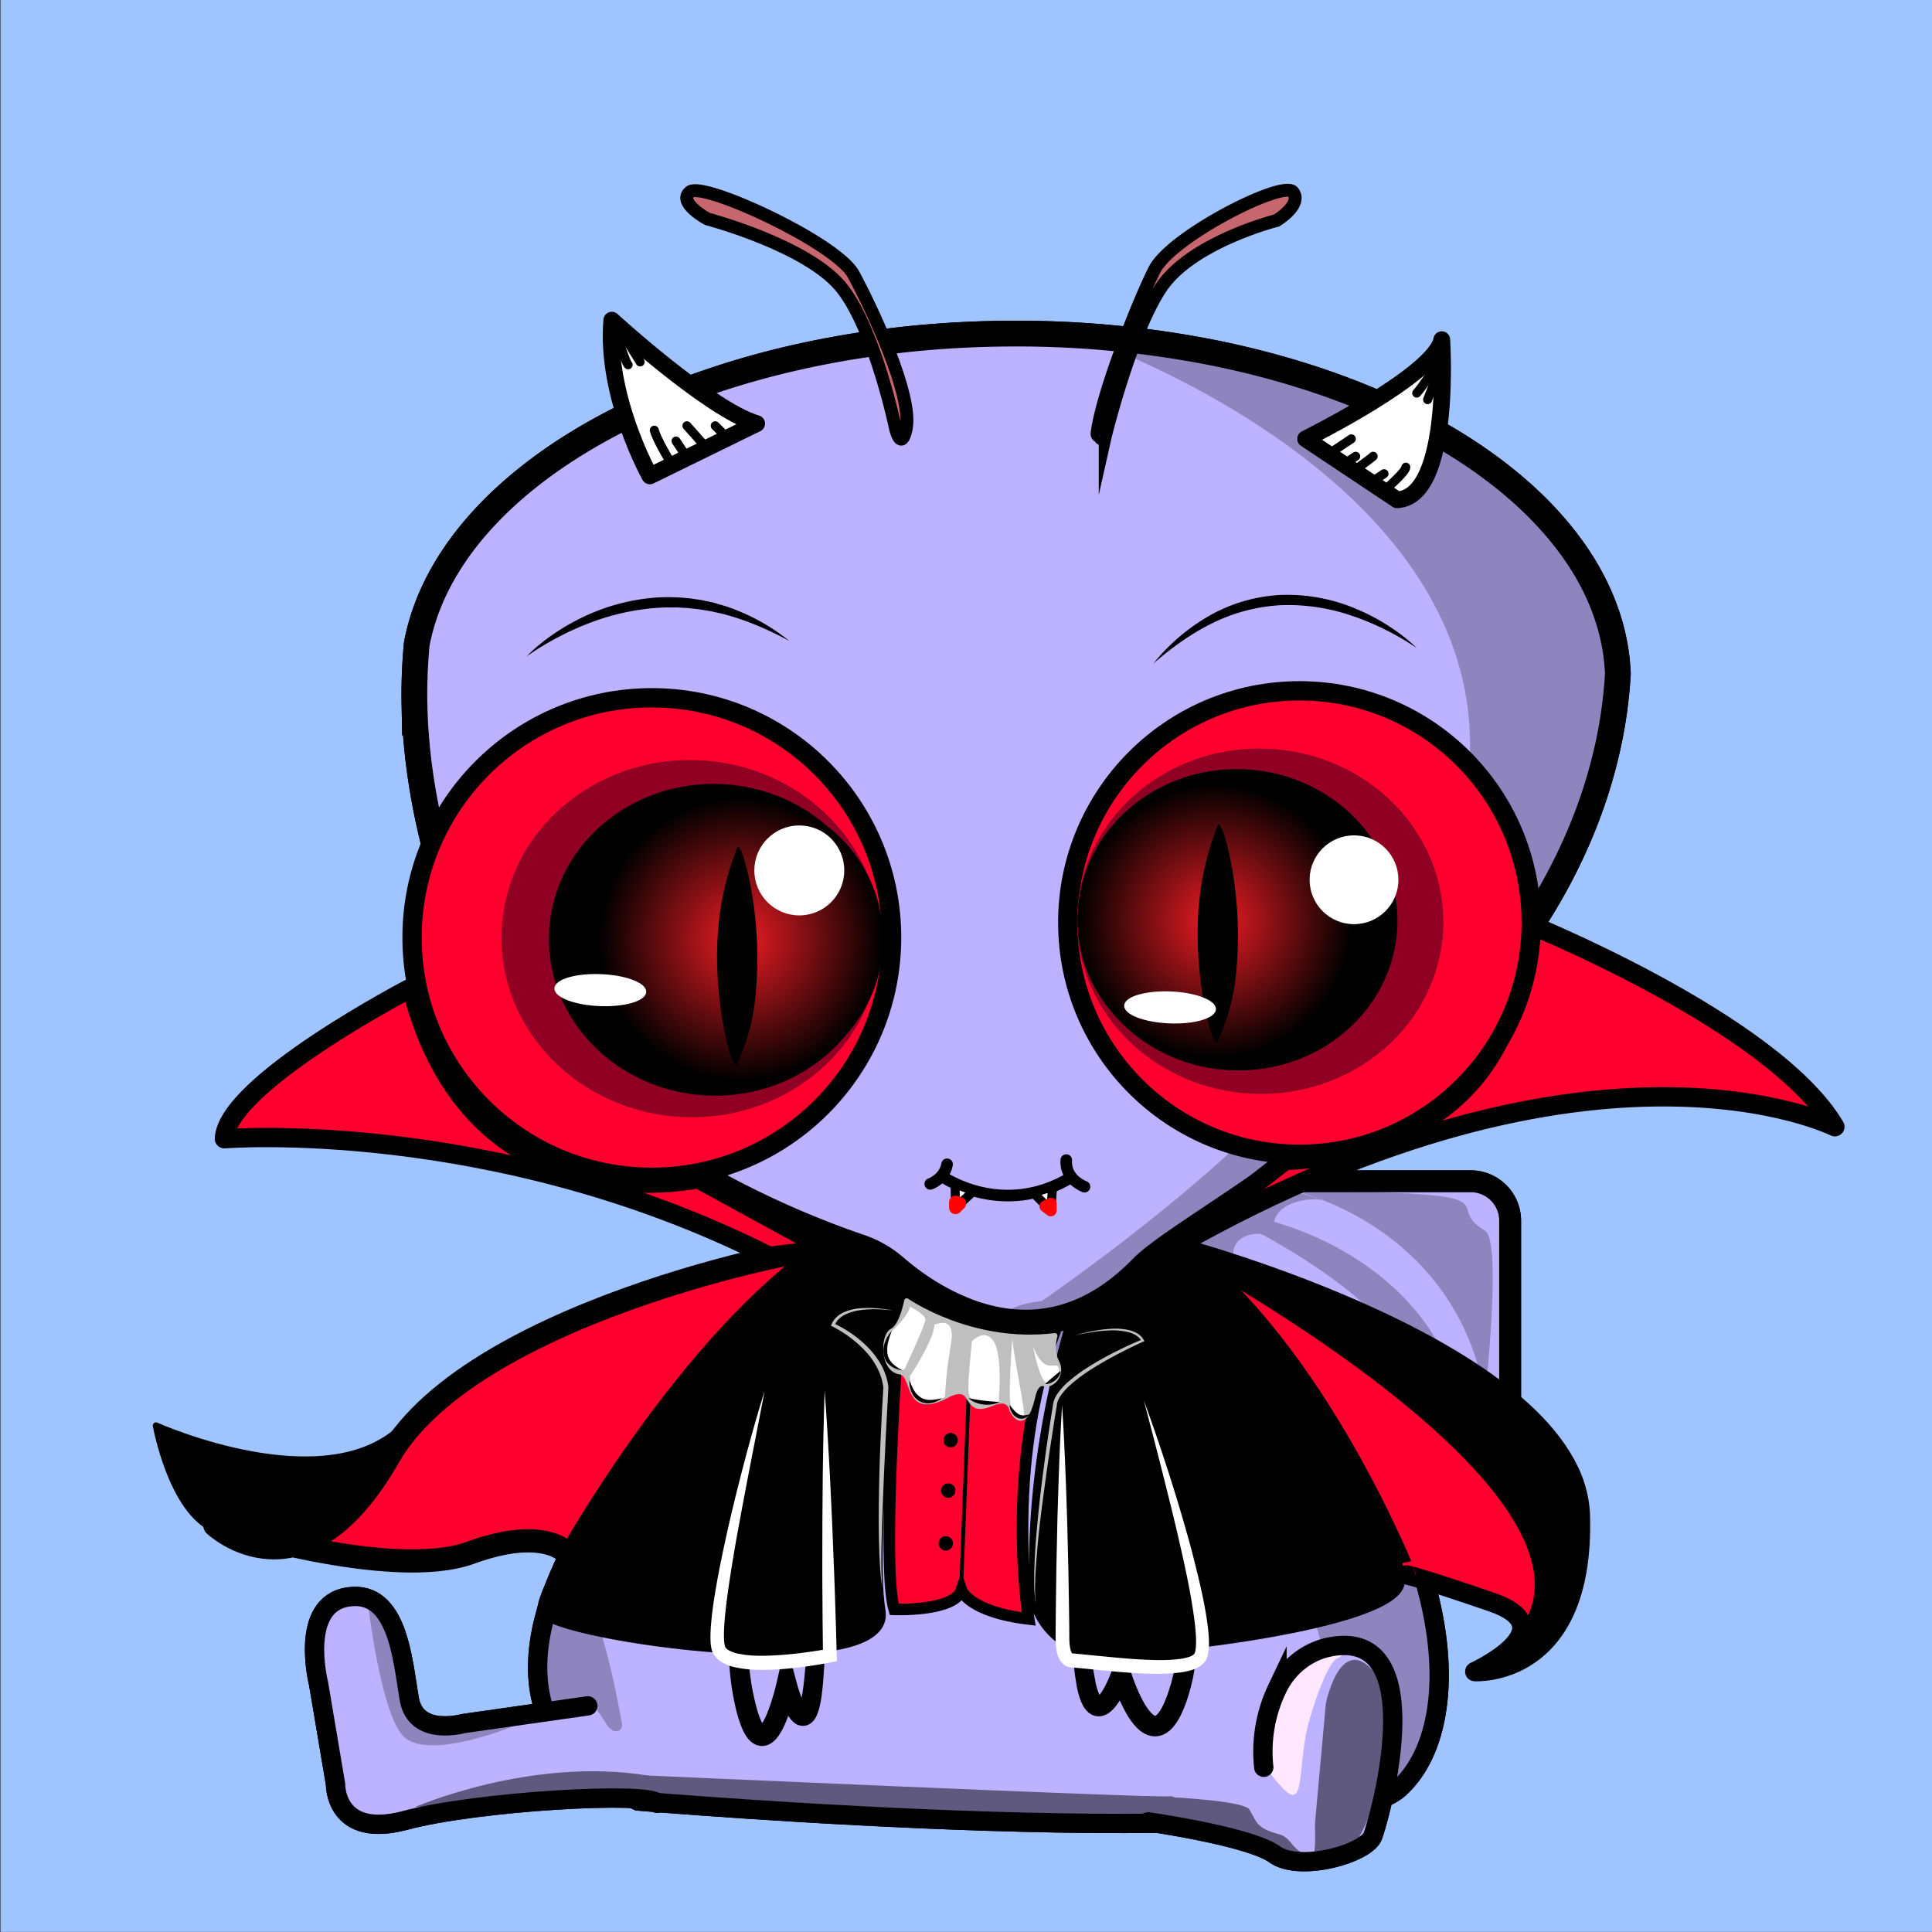 <svg xmlns="http://www.w3.org/2000/svg" xmlns:xlink="http://www.w3.org/1999/xlink" viewBox="0 0 1500 1500"><rect x="0" y="0" width="1500" height="1500" fill="#333333" stroke="none"/><defs><style>.cls-1{fill:#a0c4ff;}.cls-2{fill:#bdb2ff;}.cls-3{fill:#8e85bf;}.cls-17,.cls-28,.cls-29,.cls-30,.cls-4,.cls-6,.cls-7,.cls-9{fill:none;}.cls-10,.cls-11,.cls-12,.cls-13,.cls-14,.cls-15,.cls-16,.cls-17,.cls-21,.cls-26,.cls-27,.cls-28,.cls-29,.cls-30,.cls-31,.cls-32,.cls-33,.cls-4,.cls-6,.cls-7,.cls-9{stroke:#000;}.cls-10,.cls-12,.cls-15,.cls-16,.cls-17,.cls-21,.cls-22,.cls-25,.cls-26,.cls-29,.cls-30,.cls-31,.cls-4,.cls-6,.cls-7,.cls-8,.cls-9{stroke-miterlimit:10;}.cls-4{stroke-width:17px;}.cls-5{fill:#5f5980;}.cls-12,.cls-13,.cls-21,.cls-6,.cls-7{stroke-width:15px;}.cls-10,.cls-11,.cls-12,.cls-13,.cls-14,.cls-15,.cls-16,.cls-27,.cls-28,.cls-30,.cls-31,.cls-33,.cls-34,.cls-35,.cls-7,.cls-8{stroke-linecap:round;}.cls-8{fill:#ffe7ff;stroke:#ffe7ff;}.cls-9{stroke-width:20px;}.cls-10,.cls-12,.cls-13,.cls-16,.cls-21{fill:#ff002e;}.cls-10{stroke-width:18px;}.cls-11,.cls-13,.cls-14,.cls-19,.cls-27,.cls-28,.cls-32,.cls-33,.cls-34,.cls-35{stroke-linejoin:round;}.cls-11{stroke-width:5px;}.cls-14,.cls-16,.cls-29,.cls-30,.cls-31,.cls-35{stroke-width:9px;}.cls-15,.cls-28,.cls-32,.cls-33{stroke-width:7px;}.cls-17{stroke-width:3px;}.cls-18,.cls-19{fill:#bfbfbf;}.cls-19{stroke:#bfbfbf;stroke-width:4px;}.cls-20,.cls-25,.cls-27,.cls-31,.cls-32,.cls-33{fill:#fff;}.cls-22{fill:#8f0023;stroke:#8f0023;}.cls-23{fill:url(#radial-gradient);}.cls-24{fill:url(#radial-gradient-2);}.cls-25{stroke:#fff;}.cls-26{fill:#c7666e;}.cls-26,.cls-34{stroke-width:10px;}.cls-27{stroke-width:13px;}.cls-34,.cls-35{fill:#ff0303;stroke:#ff0303;}</style><radialGradient id="radial-gradient" cx="575.29" cy="729.15" r="110.29" gradientUnits="userSpaceOnUse"><stop offset="0" stop-color="#ed1c24"/><stop offset="1"/></radialGradient><radialGradient id="radial-gradient-2" cx="943.27" cy="715.01" r="106.59" xlink:href="#radial-gradient"/></defs><g id="Layer_6" data-name="Layer 6"><rect class="cls-1" x="0.41" y="-0.09" width="1500" height="1500"/><path class="cls-2" d="M880.1,904.65H1070a89.66,89.66,0,0,1,89.66,89.66v244.27a0,0,0,0,1,0,0H948.82a99.36,99.36,0,0,1-99.36-99.36V935.29A30.64,30.64,0,0,1,880.1,904.65Z" transform="translate(2076.18 67.06) rotate(90)"/><path class="cls-3" d="M925.9,975.61a138.14,138.14,0,0,1,19.47,2.21c6.44,1.13,12.82,2.6,19.14,4.32a235.51,235.51,0,0,1,37,13.62,215.56,215.56,0,0,1,34.48,20.13,184.5,184.5,0,0,1,30.25,27,155.83,155.83,0,0,1,23.23,33.87,146.66,146.66,0,0,1,7.89,19.07,137.1,137.1,0,0,1,4.94,20c.27,1.69.55,3.37.78,5.06l.53,5.07c.2,1.69.28,3.39.38,5.08s.22,3.37.2,5.07a145.79,145.79,0,0,1-1.08,20.08,143.47,143.47,0,0,1-3.94,19.45,127.74,127.74,0,0,1-6.56,18.5c-.12-3.29,0-6.5-.1-9.72s-.08-6.41-.26-9.58l-.21-4.74-.34-4.72-.17-2.34-.23-2.33-.47-4.64c-.45-3.08-.72-6.14-1.31-9.17-.29-1.51-.46-3-.76-4.53l-.91-4.48a168.4,168.4,0,0,0-11.1-34.07,176.82,176.82,0,0,0-8.15-15.71,182.77,182.77,0,0,0-21-28.52c-15.85-17.78-35-33-55.64-46.65-10.31-6.86-21.06-13.25-32.09-19.42S937.58,981.4,925.9,975.61Z"/><path class="cls-3" d="M947,941.11a144,144,0,0,1,19.43,2.24c6.43,1.13,12.8,2.59,19.12,4.28a249.27,249.27,0,0,1,37,13.27,236.24,236.24,0,0,1,34.72,19.31,206.67,206.67,0,0,1,31.07,25.56,184.4,184.4,0,0,1,13.5,15.21c2.12,2.65,4.12,5.41,6.1,8.18s3.84,5.63,5.58,8.57c.91,1.44,1.76,2.92,2.59,4.41s1.69,3,2.45,4.5,1.57,3,2.32,4.56l2.13,4.66a151.75,151.75,0,0,1,6.92,19.21c.46,1.63.87,3.28,1.28,4.93s.77,3.3,1.1,5,.71,3.3,1,5,.51,3.34.75,5a142.12,142.12,0,0,1,1.2,20c0,1.67-.09,3.33-.17,5s-.11,3.31-.3,5c-.36,3.3-.61,6.57-1.21,9.82a122.49,122.49,0,0,1-4.5,19.1c-1.47-13-3.11-25.51-6-37.57l-1.09-4.51c-.39-1.49-.83-3-1.24-4.44l-.62-2.21-.68-2.2c-.46-1.45-.88-2.91-1.38-4.35-2-5.77-4.17-11.38-6.6-16.87-9.81-21.92-23.92-41.27-40.81-58.32s-36.5-31.81-57.36-45.23C1002.82,971.42,992,965.1,981,959S958.63,947,947,941.11Z"/><path class="cls-3" d="M1005.44,924.82S1130,951.65,1153,1083.89c0,0,13.37-120.66,0-128.4C1116.6,934.4,1188,925.78,1005.44,924.82Z"/><path class="cls-3" d="M958.49,979.44c-5.75-19.16,15.33-23,21.08-21.08s9.58-9.58,9.58-9.58,1.32-12.11,20.12-16.29c17.25-3.84,24.92,1.91,24.92,1.91s-57.87-23.95-74.75-3.83a109.21,109.21,0,0,1-38,28.72L947,988.8Z"/><path class="cls-4" d="M881,905.26h189.89a89.66,89.66,0,0,1,89.66,89.66v244.27a0,0,0,0,1,0,0H949.76a99.36,99.36,0,0,1-99.36-99.36V935.89A30.64,30.64,0,0,1,881,905.26Z" transform="translate(2077.72 66.73) rotate(90)"/><path class="cls-2" d="M596.26,1012s-324.88,288.26-102.17,385.39c0,0,530.84,45.21,591.12-10.05s41.87-232.76-144-403.57S596.26,1012,596.26,1012Z"/><path class="cls-3" d="M423.78,1249.67s23-24.91,36.41,1.92c9.92,19.83,18.79,64.81,22.74,86.91a4.82,4.82,0,0,1-7.62,4.73c-11.21-8.35-30.26-20.06-47.7-18.81C400.78,1326.33,423.78,1249.67,423.78,1249.67Z"/><path class="cls-5" d="M492.77,1378.08s400.38,17.85,414.84,16.59-5.72,23.62-31.08,21.72-377.28-16.9-382.44-19S492.77,1378.08,492.77,1378.08Z"/><path class="cls-3" d="M837.75,979.44s184,145.66,207,398.64c0,0,54.39,43.11,71.27-55.1,0,0,26.58-166.32-194.83-358.42h0Z"/><path class="cls-3" d="M647.05,976.57s34.5,1.91,47.91,32.58,122.66,59.41,174.41,30.66,72.83-13.41,72.83-13.41l-47.92-49.83L647.05,961.76Z"/><path class="cls-6" d="M597.62,1012.93s-324.89,288.26-102.17,385.38c0,0,530.83,45.21,591.12-10s41.86-232.76-144-403.57S597.62,1012.93,597.62,1012.93Z"/><path class="cls-2" d="M510.91,1399.19c-5.07-9.38-140.18-1.66-195.43,13.18s-54.41-28-54.41-28l-13.2-78.2s-15.6-61.61,23.19-67.23,42.13,50.14,47.29,79.46,42,18.87,42,18.87l99.88-14.76"/><path class="cls-5" d="M322.2,1403s89.86-39.32,181-24.45l4.18,18.75Z"/><path class="cls-3" d="M299.2,1259.25s-11.49-38.33-13.41-13.41c0,0,9.58,82.41,26.83,101.57,19.53,21.7,92-9.58,92-9.58s-74.74,5.75-80.49-3.83S299.2,1259.25,299.2,1259.25Z"/><path class="cls-7" d="M456.36,1324.42l-96.62,13.75s-36.79,10.43-41.95-18.88-8.51-85.07-47.3-79.45-23.18,67.22-23.18,67.22l13.2,78.2s-.83,42.84,54.41,28,190.36-22.55,195.43-13.18"/><path class="cls-2" d="M885.88,1412s84.52,14.09,104.24,28.17,78.89,0,76.08-14.08S1122.55,1234.49,1007,1288c0,0-31,33.81-25.36,84.52"/><path class="cls-8" d="M978.61,1367.54s14.22-76,27.71-75.87c7.26.09,45.12-10.38,31.7-4.63-8.17,3.51-20.86,41.94-24,56.54-4.53,21.4-3.77,45.12-8.62,48.87S990.11,1380,978.61,1367.54Z"/><path class="cls-5" d="M1017.9,1441.32c4.61,1.16,2.69-22,3.12-26.68l8.38-92.14s13-64.41,44.08-15.33c1.37,2.17.36-6.35.88-3.82,3,14.64,11.05,68.9-20,124.56,0,0-12.63,31.45-107.89-2.48,0,0-51.18-3.27-51.18-18.6,0-5.44,13.42-11.5,13.42-11.5s57.2,2.71,61.32,9.58c5.75,9.58,5.13,14.46,23,19.16C1003.36,1426.81,1002.57,1437.49,1017.9,1441.32Z"/><path class="cls-7" d="M891.41,1414.49s78.54,11.14,98.26,25.22,70.87-.69,76.07-14.08c5.82-15,46.31-161.28-32.29-147.14-18.52,3.32-34,15.91-42,32.94a112.88,112.88,0,0,0-10.27,60.66"/><path class="cls-2" d="M1255.43,523.76a356.18,356.18,0,0,1-7.63,55.73c-34.71,158.68-164.09,266.23-259.58,333.37-38.32,26.91-71.2,47.36-90.3,62a113.63,113.63,0,0,0-12.11,10.36c-47.68,49-96.67,48-134.57,33.93a183.2,183.2,0,0,1-40.82-21.92c-6.46-4.57-11.92-9-16.26-12.71a81.67,81.67,0,0,0-27.3-15.64c-58.27-19.69-258.17-98.1-315.73-263.6-21.05-60.55-29-113.24-30-157.08a413.64,413.64,0,0,1,1.75-47.53c8.14-43.31,34-83.6,73.22-118.28,83.51-73.87,227.77-122.67,391.72-122.67a784.33,784.33,0,0,1,149.67,14.14C1119.07,309.26,1250.7,407.43,1255.43,523.76Z"/><path class="cls-3" d="M838.53,261.26S1539.19,496.48,809,1010.11c0,0-42.06,4.17-20.07,17.42s100-45.31,100-45.31,224.42-156.77,228.46-176.56S1339.87,611.47,1215.3,416C1215.3,416,1061.63,257.94,838.53,261.26Z"/><path class="cls-2" d="M637.08,1089.18s0,184-6.56,226.14-19.66-7.66-19.66-7.66S592.29,1392,577,1315.32s19.67-226.14,19.67-226.14-10.12-16.21-22.75,12.54"/><path d="M637.08,1089.18c.77,11.42,1.35,22.84,1.84,34.27s.89,22.85,1.25,34.28q1.08,34.29,1.11,68.62c0,22.9-.25,45.76-1.46,68.82-.42,5.8-.71,11.54-1.46,17.52-.18,1.48-.3,3-.52,4.45s-.47,3-.77,4.54-.63,3.07-1.06,4.69a36.05,36.05,0,0,1-1.72,5.1,21.77,21.77,0,0,1-1.59,3,13,13,0,0,1-3.65,3.77,10.51,10.51,0,0,1-3.86,1.56,9.69,9.69,0,0,1-2.33.13,10.36,10.36,0,0,1-1.12-.12c-.34-.06-.68-.14-1-.23A11.08,11.08,0,0,1,619,1339a14.59,14.59,0,0,1-1.36-.76c-.36-.24-.73-.51-1.06-.76s-.59-.5-.86-.75a18.49,18.49,0,0,1-2.36-2.69,28.69,28.69,0,0,1-1.6-2.42,49.23,49.23,0,0,1-2.35-4.52c-1.36-2.94-2.45-5.8-3.45-8.67-.51-1.43-1-2.86-1.43-4.3s-.87-2.82-1.3-4.41l15.38-.31c-.78,3.43-1.59,6.59-2.49,9.86s-1.89,6.47-3,9.71-2.3,6.47-3.76,9.75c-.73,1.64-1.52,3.28-2.45,5a36.6,36.6,0,0,1-3.36,5.15c-.33.44-.76.9-1.14,1.35s-.85.91-1.37,1.37a16.48,16.48,0,0,1-3.94,2.71,12.64,12.64,0,0,1-6.4,1.22,12.11,12.11,0,0,1-3.36-.74c-.48-.19-1-.4-1.42-.63a12.47,12.47,0,0,1-1.21-.72,14.47,14.47,0,0,1-2-1.53c-.56-.52-1-1-1.5-1.54s-.8-1-1.17-1.48l-1-1.44a42.29,42.29,0,0,1-2.8-5.39,85.26,85.26,0,0,1-3.51-10.16c-1-3.32-1.75-6.62-2.44-9.91-.37-1.64-.67-3.28-1-4.92l-.84-5-.42-2.52c-.13-.83-.22-1.67-.32-2.5l-.62-5c-.34-3.34-.61-6.67-.86-10s-.37-6.65-.41-10c-.34-13.26.1-26.43,1-39.52a705.93,705.93,0,0,1,10.33-77.64l1.82-9.6,1.94-9.56c1.33-6.38,2.69-12.74,4.18-19.07,3-12.67,6-25.29,9.6-37.82l.24,1.46a8.84,8.84,0,0,0-1-1.37,10.28,10.28,0,0,0-1.24-1.23,6.62,6.62,0,0,0-2.95-1.44c-2.13-.4-4.51.72-6.49,2.38a30.25,30.25,0,0,0-5.25,6.08,82.27,82.27,0,0,0-4.2,7.1,66.62,66.62,0,0,1,3.27-7.65,31.87,31.87,0,0,1,4.74-7,14.42,14.42,0,0,1,3.54-2.79,8.93,8.93,0,0,1,4.72-1.06,9.7,9.7,0,0,1,4.63,1.64,12.79,12.79,0,0,1,1.86,1.49,12.3,12.3,0,0,1,1.62,1.84l.4.56-.15.91c-4.41,25.47-8.08,51.11-11.22,76.71-1.52,12.81-2.94,25.62-4,38.44s-2,25.63-2.46,38.42-.54,25.55.07,38.18c.12,3.17.43,6.3.63,9.44s.58,6.25.94,9.35l.64,4.62c.11.77.2,1.55.33,2.31l.42,2.27.83,4.55c.33,1.53.64,3.07,1,4.58.69,3,1.45,6,2.29,8.94a71.22,71.22,0,0,0,2.86,8.19,28.79,28.79,0,0,0,1.67,3.22c.14.19.27.38.39.58a4.18,4.18,0,0,1,.34.42l.2.2s0,.06-.06,0-.08,0-.18-.09a1.09,1.09,0,0,0-.31-.14,3.37,3.37,0,0,0-1-.22,3.45,3.45,0,0,0-1.7.28c-.43.23.22-.13.79-.94a35.84,35.84,0,0,0,3.78-6.73c1.19-2.64,2.27-5.47,3.26-8.36s1.91-5.87,2.77-8.86,1.65-6.09,2.31-9l7.14-31,8.24,30.73a108,108,0,0,0,5.06,14.95,34.46,34.46,0,0,0,1.54,3.1,13.7,13.7,0,0,0,.74,1.17c.21.3.42.55.42.55l0-.05a1.74,1.74,0,0,0-.2-.13,2.13,2.13,0,0,0-.43-.23,4,4,0,0,0-.74-.28,3.86,3.86,0,0,0-.49-.1,3.81,3.81,0,0,0-.59-.07,4.92,4.92,0,0,0-1.26.08,5.16,5.16,0,0,0-1.9.74c-.79.56-.78.74-.75.67a5.82,5.82,0,0,0,.41-.78,23.67,23.67,0,0,0,1.07-3c.33-1.14.63-2.38.91-3.64s.53-2.57.76-3.89.37-2.7.56-4c.82-5.33,1.24-11,1.8-16.58s.9-11.28,1.31-16.93l1.07-17,1-17,.91-17.08,3.49-68.4c.64-11.4,1.14-22.82,1.85-34.23S636.29,1100.59,637.08,1089.18Z"/><path class="cls-2" d="M921.23,1094.39c-17.39-28.75-31.31-12.54-31.31-12.54S938,1231.34,917,1308s-46.62-7.67-46.62-7.67-18,49.83-27.07,7.67-9-226.15-9-226.15"/><path d="M921.23,1094.39a69.49,69.49,0,0,0-6.23-7.69,29.68,29.68,0,0,0-7.55-6,13.39,13.39,0,0,0-8.66-1.66,11.67,11.67,0,0,0-4,1.51,13.66,13.66,0,0,0-1.76,1.25c-.27.24-.54.48-.79.73s-.51.54-.64.7l.43-2.11a727.33,727.33,0,0,1,23,77c6.21,26.11,11.18,52.63,13.46,79.68a279.58,279.58,0,0,1,.75,41c-.25,3.45-.42,6.89-.91,10.35-.21,1.73-.39,3.46-.64,5.19l-.89,5.19-.45,2.6-.6,2.59-1.21,5.18c-.91,3.35-1.87,6.69-3,10a100.09,100.09,0,0,1-4,10.1,47.86,47.86,0,0,1-6.19,10.24,24.28,24.28,0,0,1-5.42,5,18,18,0,0,1-4.05,2c-.38.13-.76.25-1.15.36l-1.23.25a16.05,16.05,0,0,1-2.51.25,17.65,17.65,0,0,1-8.79-2.37,26.06,26.06,0,0,1-5.65-4.4,50.71,50.71,0,0,1-7.14-9.45,102,102,0,0,1-5.07-9.6c-1.5-3.22-2.85-6.46-4.11-9.72q-.93-2.44-1.8-4.91c-.58-1.68-1.12-3.25-1.67-5.09l15,.4c-.61,1.61-1.16,3-1.78,4.41s-1.25,2.83-1.92,4.24a88.9,88.9,0,0,1-4.54,8.42,49.51,49.51,0,0,1-2.92,4.23,30.14,30.14,0,0,1-4,4.33,19.56,19.56,0,0,1-3,2.15,13.93,13.93,0,0,1-4.58,1.64,12,12,0,0,1-5.89-.51,12.93,12.93,0,0,1-4.42-2.64,19.81,19.81,0,0,1-4.19-5.65,38.36,38.36,0,0,1-2.12-5,71.14,71.14,0,0,1-2.42-9.37l-1.43-9.1c-.37-3-.62-5.92-.91-8.88l-.43-4.43-.29-4.39-.57-8.78c-.34-5.85-.56-11.67-.8-17.51l-.49-17.47c-.14-5.82-.17-11.64-.26-17.45q-.33-34.89.59-69.73c.3-11.62.59-23.23,1.11-34.84s1-23.21,1.77-34.81q1.17,17.4,2.16,34.78l2,34.76,4,69.42,1.11,17.32,1.22,17.29,1.43,17.22.85,8.56.42,4.28.55,4.21c.38,2.8.69,5.65,1.1,8.41l1.45,8.06a56.52,56.52,0,0,0,2.09,7.42,22.47,22.47,0,0,0,1.31,3,5.64,5.64,0,0,0,.93,1.33,1.88,1.88,0,0,0-.73-.41,3.32,3.32,0,0,0-1.6-.16,2.45,2.45,0,0,0-.53.14s.25-.18.5-.4a15.07,15.07,0,0,0,1.84-2.1,34.54,34.54,0,0,0,2-3,71.7,71.7,0,0,0,3.61-6.94c.56-1.22,1.1-2.46,1.61-3.71s1-2.57,1.43-3.68l7.84-21.77,7.14,22.17c.44,1.35,1,2.93,1.49,4.4s1.09,3,1.67,4.46c1.15,3,2.38,5.87,3.71,8.69a86.26,86.26,0,0,0,4.29,8.05,36,36,0,0,0,4.87,6.47,10.69,10.69,0,0,0,2.17,1.78,5.7,5.7,0,0,0,.72.32c-.07,0,0,.06.44-.23a9,9,0,0,0,1.86-1.78,33,33,0,0,0,4.09-6.85,90.26,90.26,0,0,0,3.4-8.48c1-2.94,2-6,2.84-9.07l1.12-4.54.57-2.27.43-2.32.87-4.65c.25-1.57.43-3.15.65-4.73.48-3.14.73-6.35,1-9.54a292.15,292.15,0,0,0,.32-38.94c-1.41-26.16-5-52.4-9.68-78.48-2.32-13-4.95-26-7.77-39s-5.87-26-9.2-38.78l-.34-1.31.77-.8a12.45,12.45,0,0,1,1.13-1c.37-.3.75-.58,1.14-.85a18,18,0,0,1,2.45-1.39,15.19,15.19,0,0,1,5.42-1.44,14.65,14.65,0,0,1,5.49.65,17.86,17.86,0,0,1,4.8,2.35,31.18,31.18,0,0,1,7.26,7.19A59.57,59.57,0,0,1,921.23,1094.39Z"/><path class="cls-9" d="M1256.11,523.08a356,356,0,0,1-7.63,55.73C1213.76,737.5,1084.38,845,988.9,912.18c-38.32,26.91-71.2,47.36-90.3,62a113.81,113.81,0,0,0-12.12,10.37c-47.67,49-96.67,48-134.56,33.92a183.1,183.1,0,0,1-40.83-21.92c-6.45-4.56-11.92-9-16.25-12.71a81.79,81.79,0,0,0-27.31-15.63c-58.26-19.7-258.16-98.11-315.73-263.61-21-60.55-29-113.24-30-157.08A413.77,413.77,0,0,1,323.57,500c8.15-43.3,34-83.59,73.23-118.28C480.31,307.8,624.57,259,788.52,259a785,785,0,0,1,149.66,14.14C1119.74,308.59,1251.38,406.75,1256.11,523.08Z"/><ellipse class="cls-2" cx="501.5" cy="733.78" rx="183.5" ry="181.22"/><ellipse class="cls-2" cx="1014.92" cy="723.89" rx="176.16" ry="173.97"/><path class="cls-3" d="M1044.34,551.34s159.14,154.89,43.9,329.78c0,0,116.39-50.16,101.58-179.14C1189.82,702,1190.69,592.67,1044.34,551.34Z"/><path class="cls-3" d="M685.26,733.47c0,100.09-82.15,181.22-183.5,181.22a186.41,186.41,0,0,1-29.71-2.37C559.82,898.77,627,823.78,627,733.29c0-90.09-66.57-164.83-153.78-178.85a186.81,186.81,0,0,1,28.57-2.19C603.11,552.25,685.26,633.39,685.26,733.47Z"/><path class="cls-2" d="M880.1,904.65H1070a89.66,89.66,0,0,1,89.66,89.66v244.27a0,0,0,0,1,0,0H948.82a99.36,99.36,0,0,1-99.36-99.36V935.29A30.64,30.64,0,0,1,880.1,904.65Z" transform="translate(2076.18 67.06) rotate(90)"/><path class="cls-3" d="M925.9,975.61a138.14,138.14,0,0,1,19.47,2.21c6.44,1.13,12.82,2.6,19.14,4.32a235.51,235.51,0,0,1,37,13.62,215.56,215.56,0,0,1,34.48,20.13,184.5,184.5,0,0,1,30.25,27,155.83,155.83,0,0,1,23.23,33.87,146.66,146.66,0,0,1,7.89,19.07,137.1,137.1,0,0,1,4.94,20c.27,1.69.55,3.37.78,5.06l.53,5.07c.2,1.69.28,3.39.38,5.08s.22,3.37.2,5.07a145.79,145.79,0,0,1-1.08,20.08,143.47,143.47,0,0,1-3.94,19.45,127.74,127.74,0,0,1-6.56,18.5c-.12-3.29,0-6.5-.1-9.72s-.08-6.41-.26-9.58l-.21-4.74-.34-4.72-.17-2.34-.23-2.33-.47-4.64c-.45-3.08-.72-6.14-1.31-9.17-.29-1.51-.46-3-.76-4.53l-.91-4.48a168.4,168.4,0,0,0-11.1-34.07,176.82,176.82,0,0,0-8.15-15.71,182.77,182.77,0,0,0-21-28.52c-15.85-17.78-35-33-55.64-46.65-10.31-6.86-21.06-13.25-32.09-19.42S937.58,981.4,925.9,975.61Z"/><path class="cls-3" d="M947,941.11a144,144,0,0,1,19.43,2.24c6.43,1.13,12.8,2.59,19.12,4.28a249.27,249.27,0,0,1,37,13.27,236.24,236.24,0,0,1,34.72,19.31,206.67,206.67,0,0,1,31.07,25.56,184.4,184.4,0,0,1,13.5,15.21c2.12,2.65,4.12,5.41,6.1,8.18s3.84,5.63,5.58,8.57c.91,1.44,1.76,2.92,2.59,4.41s1.69,3,2.45,4.5,1.57,3,2.32,4.56l2.13,4.66a151.75,151.75,0,0,1,6.92,19.21c.46,1.63.87,3.28,1.28,4.93s.77,3.3,1.1,5,.71,3.3,1,5,.51,3.34.75,5a142.12,142.12,0,0,1,1.2,20c0,1.67-.09,3.33-.17,5s-.11,3.31-.3,5c-.36,3.3-.61,6.57-1.21,9.82a122.49,122.49,0,0,1-4.5,19.1c-1.47-13-3.11-25.51-6-37.57l-1.09-4.51c-.39-1.49-.83-3-1.24-4.44l-.62-2.21-.68-2.2c-.46-1.45-.88-2.91-1.38-4.35-2-5.77-4.17-11.38-6.6-16.87-9.81-21.92-23.92-41.27-40.81-58.32s-36.5-31.81-57.36-45.23C1002.82,971.42,992,965.1,981,959S958.63,947,947,941.11Z"/><path class="cls-3" d="M1005.44,924.82S1130,951.65,1153,1083.89c0,0,13.37-120.66,0-128.4C1116.6,934.4,1188,925.78,1005.44,924.82Z"/><path class="cls-3" d="M958.49,979.44c-5.75-19.16,15.33-23,21.08-21.08s9.58-9.58,9.58-9.58,1.32-12.11,20.12-16.29c17.25-3.84,24.92,1.91,24.92,1.91s-57.87-23.95-74.75-3.83a109.21,109.21,0,0,1-38,28.72L947,988.8Z"/><path class="cls-4" d="M881,905.26h189.89a89.66,89.66,0,0,1,89.66,89.66v244.27a0,0,0,0,1,0,0H949.76a99.36,99.36,0,0,1-99.36-99.36V935.89A30.64,30.64,0,0,1,881,905.26Z" transform="translate(2077.72 66.73) rotate(90)"/><path class="cls-2" d="M596.26,1012s-324.88,288.26-102.17,385.39c0,0,530.84,45.21,591.12-10.05s41.87-232.76-144-403.57S596.26,1012,596.26,1012Z"/><path class="cls-3" d="M423.78,1249.67s23-24.91,36.41,1.92c9.92,19.83,18.79,64.81,22.74,86.91a4.82,4.82,0,0,1-7.62,4.73c-11.21-8.35-30.26-20.06-47.7-18.81C400.78,1326.33,423.78,1249.67,423.78,1249.67Z"/><path class="cls-5" d="M492.77,1378.08s400.38,17.85,414.84,16.59-5.72,23.62-31.08,21.72-377.28-16.9-382.44-19S492.77,1378.08,492.77,1378.08Z"/><path class="cls-3" d="M837.75,979.44s184,145.66,207,398.64c0,0,54.39,43.11,71.27-55.1,0,0,26.58-166.32-194.83-358.42h0Z"/><path class="cls-3" d="M647.05,976.57s34.5,1.91,47.91,32.58,122.66,59.41,174.41,30.66,72.83-13.41,72.83-13.41l-47.92-49.83L647.05,961.76Z"/><path class="cls-6" d="M597.62,1012.93s-324.89,288.26-102.17,385.38c0,0,530.83,45.21,591.12-10s41.86-232.76-144-403.57S597.62,1012.93,597.62,1012.93Z"/><path class="cls-2" d="M510.91,1399.19c-5.07-9.38-140.18-1.66-195.43,13.18s-54.41-28-54.41-28l-13.2-78.2s-15.6-61.61,23.19-67.23,42.13,50.14,47.29,79.46,42,18.87,42,18.87l99.88-14.76"/><path class="cls-5" d="M322.2,1403s89.86-39.32,181-24.45l4.18,18.75Z"/><path class="cls-3" d="M299.2,1259.25s-11.49-38.33-13.41-13.41c0,0,9.58,82.41,26.83,101.57,19.53,21.7,92-9.58,92-9.58s-74.74,5.75-80.49-3.83S299.2,1259.25,299.2,1259.25Z"/><path class="cls-7" d="M456.36,1324.42l-96.62,13.75s-36.79,10.43-41.95-18.88-8.51-85.07-47.3-79.45-23.18,67.22-23.18,67.22l13.2,78.2s-.83,42.84,54.41,28,190.36-22.55,195.43-13.18"/><path class="cls-2" d="M885.88,1412s84.52,14.09,104.24,28.17,78.89,0,76.08-14.08S1122.55,1234.49,1007,1288c0,0-31,33.81-25.36,84.52"/><path class="cls-8" d="M978.61,1367.54s14.22-76,27.71-75.87c7.26.09,45.12-10.38,31.7-4.63-8.17,3.51-20.86,41.94-24,56.54-4.53,21.4-3.77,45.12-8.62,48.87S990.11,1380,978.61,1367.54Z"/><path class="cls-5" d="M1017.9,1441.32c4.61,1.16,2.69-22,3.12-26.68l8.38-92.14s13-64.41,44.08-15.33c1.37,2.17.36-6.35.88-3.82,3,14.64,11.05,68.9-20,124.56,0,0-12.63,31.45-107.89-2.48,0,0-51.18-3.27-51.18-18.6,0-5.44,13.42-11.5,13.42-11.5s57.2,2.71,61.32,9.58c5.75,9.58,5.13,14.46,23,19.16C1003.36,1426.81,1002.57,1437.49,1017.9,1441.32Z"/><path class="cls-7" d="M891.41,1414.49s78.54,11.14,98.26,25.22,70.87-.69,76.07-14.08c5.82-15,46.31-161.28-32.29-147.14-18.52,3.32-34,15.91-42,32.94a112.88,112.88,0,0,0-10.27,60.66"/><path class="cls-2" d="M1255.43,523.76a356.18,356.18,0,0,1-7.63,55.73c-34.71,158.68-164.09,266.23-259.58,333.37-38.32,26.91-71.2,47.36-90.3,62a113.63,113.63,0,0,0-12.11,10.36c-47.68,49-96.67,48-134.57,33.93a183.2,183.2,0,0,1-40.82-21.92c-6.46-4.57-11.92-9-16.26-12.71a81.67,81.67,0,0,0-27.3-15.64c-58.27-19.69-258.17-98.1-315.73-263.6-21.05-60.55-29-113.24-30-157.08a413.64,413.64,0,0,1,1.75-47.53c8.14-43.31,34-83.6,73.22-118.28,83.51-73.87,227.77-122.67,391.72-122.67a784.33,784.33,0,0,1,149.67,14.14C1119.07,309.26,1250.7,407.43,1255.43,523.76Z"/><path class="cls-3" d="M838.53,261.26S1539.19,496.48,809,1010.11c0,0-42.06,4.17-20.07,17.42s100-45.31,100-45.31,224.42-156.77,228.46-176.56S1339.87,611.47,1215.3,416C1215.3,416,1061.63,257.94,838.53,261.26Z"/><path class="cls-2" d="M637.08,1089.18s0,184-6.56,226.14-19.66-7.66-19.66-7.66S592.29,1392,577,1315.32s19.67-226.14,19.67-226.14-10.12-16.21-22.75,12.54"/><path d="M637.08,1089.18c.77,11.42,1.35,22.84,1.84,34.27s.89,22.85,1.25,34.28q1.08,34.29,1.11,68.62c0,22.9-.25,45.76-1.46,68.82-.42,5.8-.71,11.54-1.46,17.52-.18,1.48-.3,3-.52,4.45s-.47,3-.77,4.54-.63,3.07-1.06,4.69a36.05,36.05,0,0,1-1.72,5.1,21.77,21.77,0,0,1-1.59,3,13,13,0,0,1-3.65,3.77,10.51,10.51,0,0,1-3.86,1.56,9.69,9.69,0,0,1-2.33.13,10.36,10.36,0,0,1-1.12-.12c-.34-.06-.68-.14-1-.23A11.08,11.08,0,0,1,619,1339a14.59,14.59,0,0,1-1.36-.76c-.36-.24-.73-.51-1.06-.76s-.59-.5-.86-.75a18.49,18.49,0,0,1-2.36-2.69,28.69,28.69,0,0,1-1.6-2.42,49.23,49.23,0,0,1-2.35-4.52c-1.36-2.94-2.45-5.8-3.45-8.67-.51-1.43-1-2.86-1.43-4.3s-.87-2.82-1.3-4.41l15.38-.31c-.78,3.43-1.59,6.59-2.49,9.86s-1.89,6.47-3,9.71-2.3,6.47-3.76,9.75c-.73,1.64-1.52,3.28-2.45,5a36.6,36.6,0,0,1-3.36,5.15c-.33.44-.76.9-1.14,1.35s-.85.91-1.37,1.37a16.48,16.48,0,0,1-3.94,2.71,12.64,12.64,0,0,1-6.4,1.22,12.11,12.11,0,0,1-3.36-.74c-.48-.19-1-.4-1.42-.63a12.47,12.47,0,0,1-1.21-.72,14.47,14.47,0,0,1-2-1.53c-.56-.52-1-1-1.5-1.54s-.8-1-1.17-1.48l-1-1.44a42.29,42.29,0,0,1-2.8-5.39,85.26,85.26,0,0,1-3.51-10.16c-1-3.32-1.75-6.62-2.44-9.91-.37-1.64-.67-3.28-1-4.92l-.84-5-.42-2.52c-.13-.83-.22-1.67-.32-2.5l-.62-5c-.34-3.34-.61-6.67-.86-10s-.37-6.65-.41-10c-.34-13.26.1-26.43,1-39.52a705.93,705.93,0,0,1,10.33-77.64l1.82-9.6,1.94-9.56c1.33-6.38,2.69-12.74,4.18-19.07,3-12.67,6-25.29,9.6-37.82l.24,1.46a8.84,8.84,0,0,0-1-1.37,10.28,10.28,0,0,0-1.24-1.23,6.62,6.62,0,0,0-2.95-1.44c-2.13-.4-4.51.72-6.49,2.38a30.25,30.25,0,0,0-5.25,6.08,82.27,82.27,0,0,0-4.2,7.1,66.62,66.62,0,0,1,3.27-7.65,31.87,31.87,0,0,1,4.74-7,14.42,14.42,0,0,1,3.54-2.79,8.93,8.93,0,0,1,4.72-1.06,9.7,9.7,0,0,1,4.63,1.64,12.79,12.79,0,0,1,1.86,1.49,12.3,12.3,0,0,1,1.62,1.84l.4.56-.15.91c-4.41,25.47-8.08,51.11-11.22,76.71-1.52,12.81-2.94,25.62-4,38.44s-2,25.63-2.46,38.42-.54,25.55.07,38.18c.12,3.17.43,6.3.63,9.44s.58,6.25.94,9.35l.64,4.62c.11.77.2,1.55.33,2.31l.42,2.27.83,4.55c.33,1.53.64,3.07,1,4.58.69,3,1.45,6,2.29,8.94a71.22,71.22,0,0,0,2.86,8.19,28.79,28.79,0,0,0,1.67,3.22c.14.19.27.38.39.58a4.18,4.18,0,0,1,.34.42l.2.2s0,.06-.06,0-.08,0-.18-.09a1.09,1.09,0,0,0-.31-.14,3.37,3.37,0,0,0-1-.22,3.45,3.45,0,0,0-1.7.28c-.43.23.22-.13.79-.94a35.84,35.84,0,0,0,3.78-6.73c1.19-2.64,2.27-5.47,3.26-8.36s1.91-5.87,2.77-8.86,1.65-6.09,2.31-9l7.14-31,8.24,30.73a108,108,0,0,0,5.06,14.95,34.46,34.46,0,0,0,1.54,3.1,13.7,13.7,0,0,0,.74,1.17c.21.3.42.55.42.55l0-.05a1.74,1.74,0,0,0-.2-.13,2.13,2.13,0,0,0-.43-.23,4,4,0,0,0-.74-.28,3.86,3.86,0,0,0-.49-.1,3.81,3.81,0,0,0-.59-.07,4.92,4.92,0,0,0-1.26.08,5.16,5.16,0,0,0-1.9.74c-.79.56-.78.74-.75.67a5.82,5.82,0,0,0,.41-.78,23.67,23.67,0,0,0,1.07-3c.33-1.14.63-2.38.91-3.64s.53-2.57.76-3.89.37-2.7.56-4c.82-5.33,1.24-11,1.8-16.58s.9-11.28,1.31-16.93l1.07-17,1-17,.91-17.08,3.49-68.4c.64-11.4,1.14-22.82,1.85-34.23S636.29,1100.59,637.08,1089.18Z"/><path class="cls-2" d="M921.23,1094.39c-17.39-28.75-31.31-12.54-31.31-12.54S938,1231.34,917,1308s-46.62-7.67-46.62-7.67-18,49.83-27.07,7.67-9-226.15-9-226.15"/><path d="M921.23,1094.39a69.49,69.49,0,0,0-6.23-7.69,29.68,29.68,0,0,0-7.55-6,13.39,13.39,0,0,0-8.66-1.66,11.67,11.67,0,0,0-4,1.51,13.66,13.66,0,0,0-1.76,1.25c-.27.24-.54.48-.79.73s-.51.54-.64.7l.43-2.11a727.33,727.33,0,0,1,23,77c6.21,26.11,11.18,52.63,13.46,79.68a279.58,279.58,0,0,1,.75,41c-.25,3.45-.42,6.89-.91,10.35-.21,1.73-.39,3.46-.64,5.19l-.89,5.19-.45,2.6-.6,2.59-1.21,5.18c-.91,3.35-1.87,6.69-3,10a100.09,100.09,0,0,1-4,10.1,47.86,47.86,0,0,1-6.19,10.24,24.28,24.28,0,0,1-5.42,5,18,18,0,0,1-4.05,2c-.38.13-.76.25-1.15.36l-1.23.25a16.05,16.05,0,0,1-2.51.25,17.65,17.65,0,0,1-8.79-2.37,26.06,26.06,0,0,1-5.65-4.4,50.71,50.71,0,0,1-7.14-9.45,102,102,0,0,1-5.07-9.6c-1.5-3.22-2.85-6.46-4.11-9.72q-.93-2.44-1.8-4.91c-.58-1.68-1.12-3.25-1.67-5.09l15,.4c-.61,1.61-1.16,3-1.78,4.41s-1.25,2.83-1.92,4.24a88.9,88.9,0,0,1-4.54,8.42,49.51,49.51,0,0,1-2.92,4.23,30.14,30.14,0,0,1-4,4.33,19.56,19.56,0,0,1-3,2.15,13.93,13.93,0,0,1-4.58,1.64,12,12,0,0,1-5.89-.51,12.93,12.93,0,0,1-4.42-2.64,19.81,19.81,0,0,1-4.19-5.65,38.36,38.36,0,0,1-2.12-5,71.14,71.14,0,0,1-2.42-9.37l-1.43-9.1c-.37-3-.62-5.92-.91-8.88l-.43-4.43-.29-4.39-.57-8.78c-.34-5.85-.56-11.67-.8-17.51l-.49-17.47c-.14-5.82-.17-11.64-.26-17.45q-.33-34.89.59-69.73c.3-11.62.59-23.23,1.11-34.84s1-23.21,1.77-34.81q1.17,17.4,2.16,34.78l2,34.76,4,69.42,1.11,17.32,1.22,17.29,1.43,17.22.85,8.56.42,4.28.55,4.21c.38,2.8.69,5.65,1.1,8.41l1.45,8.06a56.52,56.52,0,0,0,2.09,7.42,22.47,22.47,0,0,0,1.31,3,5.64,5.64,0,0,0,.93,1.33,1.88,1.88,0,0,0-.73-.41,3.32,3.32,0,0,0-1.6-.16,2.45,2.45,0,0,0-.53.14s.25-.18.5-.4a15.07,15.07,0,0,0,1.84-2.1,34.54,34.54,0,0,0,2-3,71.7,71.7,0,0,0,3.61-6.94c.56-1.22,1.1-2.46,1.61-3.71s1-2.57,1.43-3.68l7.84-21.77,7.14,22.17c.44,1.35,1,2.93,1.49,4.4s1.09,3,1.67,4.46c1.15,3,2.38,5.87,3.71,8.69a86.26,86.26,0,0,0,4.29,8.05,36,36,0,0,0,4.87,6.47,10.69,10.69,0,0,0,2.17,1.78,5.7,5.7,0,0,0,.72.32c-.07,0,0,.06.44-.23a9,9,0,0,0,1.86-1.78,33,33,0,0,0,4.09-6.85,90.26,90.26,0,0,0,3.4-8.48c1-2.94,2-6,2.84-9.07l1.12-4.54.57-2.27.43-2.32.87-4.65c.25-1.57.43-3.15.65-4.73.48-3.14.73-6.35,1-9.54a292.15,292.15,0,0,0,.32-38.94c-1.41-26.16-5-52.4-9.68-78.48-2.32-13-4.95-26-7.77-39s-5.87-26-9.2-38.78l-.34-1.31.77-.8a12.45,12.45,0,0,1,1.13-1c.37-.3.75-.58,1.14-.85a18,18,0,0,1,2.45-1.39,15.19,15.19,0,0,1,5.42-1.44,14.65,14.65,0,0,1,5.49.65,17.86,17.86,0,0,1,4.8,2.35,31.18,31.18,0,0,1,7.26,7.19A59.57,59.57,0,0,1,921.23,1094.39Z"/><path class="cls-9" d="M1256.11,523.08a356,356,0,0,1-7.63,55.73C1213.76,737.5,1084.38,845,988.9,912.18c-38.32,26.91-71.2,47.36-90.3,62a113.81,113.81,0,0,0-12.12,10.37c-47.67,49-96.67,48-134.56,33.92a183.1,183.1,0,0,1-40.83-21.92c-6.45-4.56-11.92-9-16.25-12.71a81.79,81.79,0,0,0-27.31-15.63c-58.26-19.7-258.16-98.11-315.73-263.61-21-60.55-29-113.24-30-157.08A413.77,413.77,0,0,1,323.57,500c8.15-43.3,34-83.59,73.23-118.28C480.31,307.8,624.57,259,788.52,259a785,785,0,0,1,149.66,14.14C1119.74,308.59,1251.38,406.75,1256.11,523.08Z"/><ellipse class="cls-2" cx="501.5" cy="733.78" rx="183.5" ry="181.22"/><ellipse class="cls-2" cx="1014.92" cy="723.89" rx="176.16" ry="173.97"/><path class="cls-3" d="M1044.34,551.34s159.14,154.89,43.9,329.78c0,0,116.39-50.16,101.58-179.14C1189.82,702,1190.69,592.67,1044.34,551.34Z"/><path class="cls-3" d="M685.26,733.47c0,100.09-82.15,181.22-183.5,181.22a186.41,186.41,0,0,1-29.71-2.37C559.82,898.77,627,823.78,627,733.29c0-90.09-66.57-164.83-153.78-178.85a186.81,186.81,0,0,1,28.57-2.19C603.11,552.25,685.26,633.39,685.26,733.47Z"/><path class="cls-10" d="M166.77,1184.13s137,43.79,198.46,21.43,77.43,2.74,77.43,2.74S535.5,1041.83,642,969.83c10.82-7.32-273,43.79-340.08,161.19s-135.1,53.11-135.1,53.11"/><path class="cls-11" d="M166.5,1187.5c104,44,146.55-80.7,146.55-80.7-59.63,59.63-191.93,0-191.93,0S133,1173.32,166.5,1187.5Z"/><path class="cls-12" d="M174.23,884.11s208.7-16.77,423,91.31L642,969.83,541.89,915.08S366.16,954.92,319.57,766.72c0,0-143.48,74.53-145.34,117.39"/><path class="cls-12" d="M1424.6,874.8S1240.53,782,913.29,967.22l84.58-66.34s189.57.93,183.3-185.88c0,0,195,77.8,243.43,159.8"/><path class="cls-13" d="M914,968s309.33,82,313,208.7-82,121.13-82,121.13,72.68-33.54,13.05-54-66-21.06-66-21.06S1022.1,1046.23,914,968Z"/><path class="cls-14" d="M914,968s377,201.11,259.31,311.12c0,0,57.71,15,53.86-116.4C1227.19,1162.69,1234.53,1066.73,914,968Z"/><path class="cls-14" d="M696.08,1003s-19.67,168.81-14.43,235.91c.35,4.45.8,8.45,1.38,11.93,9.32,55.9-253.43,18.63-260.88,0S549.85,1026.33,626,979.7C679.31,947.09,696.08,997.4,696.08,1003Z"/><path class="cls-15" d="M833.09,1021S796,1131.91,803.43,1245.58c0,0,8.51,28.52,36.87,34.76s235.2-16.12,246.38-49.66-130.44-246-171.44-264.61C915.24,966.07,849.71,1007.06,833.09,1021Z"/><path class="cls-16" d="M699.87,999.81s-16.77,212.43-5.59,249.7c0,0,46.59,1.87,52.18-14.9,0,0,5.59,16.77,52.18,22.36,0,0-19.49-117.37,20.5-223.62C819.14,1033.35,755.78,1046.4,699.87,999.81Z"/><line class="cls-17" x1="753.92" y1="1033.35" x2="746.46" y2="1227.15"/><circle cx="734.35" cy="1198.27" r="5.59"/><circle cx="736.21" cy="1157.27" r="5.59"/><circle cx="738.08" cy="1118.14" r="5.59"/><circle cx="741.8" cy="1075.28" r="5.59"/><path class="cls-18" d="M693.35,1017.51a113,113,0,0,0-12.73-1,78.67,78.67,0,0,0-12.67.7,38.84,38.84,0,0,0-11.92,3.51,19.18,19.18,0,0,0-4.89,3.5,14.08,14.08,0,0,0-3.16,4.91l-.68-1.68a90.94,90.94,0,0,1,14.51,8.44,83,83,0,0,1,12.77,10.94,61.82,61.82,0,0,1,10,13.72,47.05,47.05,0,0,1,5.16,16.32l0,.16v.18l-2.06,38.86c-.6,13-1.28,25.91-1.78,38.86s-1,25.92-1.35,38.88-.57,25.94.45,38.88a179.92,179.92,0,0,1-1.9-19.4c-.34-6.49-.61-13-.71-19.48-.23-13-.1-26,.13-39s.67-26,1.27-38.94l.92-19.46,1.14-19.45v.34a44.81,44.81,0,0,0-4.62-15,58.68,58.68,0,0,0-9.18-13.08,87.08,87.08,0,0,0-12-10.8,94,94,0,0,0-13.77-8.56l-1.14-.57.46-1.1a16.87,16.87,0,0,1,3.93-5.63,21.32,21.32,0,0,1,5.61-3.72,39.07,39.07,0,0,1,12.68-3.09,78.15,78.15,0,0,1,12.89,0A94.75,94.75,0,0,1,693.35,1017.51Z"/><path class="cls-18" d="M833.71,1037.08a132,132,0,0,1,13.74-3.44,110.7,110.7,0,0,1,14.09-1.9,51.29,51.29,0,0,1,14.29.78,24.06,24.06,0,0,1,6.85,2.55,14.19,14.19,0,0,1,5.33,5.27l.52.93-1,.44c-6.59,2.93-13.1,6.13-19.5,9.49s-12.72,6.87-18.83,10.71a139,139,0,0,0-17.41,12.63,52.58,52.58,0,0,0-7.29,7.65c-2.09,2.76-3.76,5.87-4,9v.13c-2.13,12.77-4.08,25.6-6,38.43s-3.63,25.67-5.32,38.53S806,1194.07,805,1207c-.57,6.46-1,12.92-1.26,19.4-.12,3.23-.17,6.47-.11,9.71a80.73,80.73,0,0,0,.63,9.7,111.75,111.75,0,0,1-1.32-19.43c0-6.5.26-13,.6-19.48.77-13,2-25.91,3.36-38.82s3.06-25.8,4.81-38.66,3.73-25.7,5.81-38.53v.13c.4-4.11,2.41-7.6,4.67-10.59a55.19,55.19,0,0,1,7.73-8.06,131.24,131.24,0,0,1,17.89-12.78c6.24-3.8,12.63-7.3,19.15-10.56s13.12-6.29,19.86-9.1l-.47,1.37a12.26,12.26,0,0,0-4.54-4.67,22.07,22.07,0,0,0-6.3-2.5,54.42,54.42,0,0,0-13.87-1.19,110.48,110.48,0,0,0-14,1.36C842.92,1035,838.28,1035.91,833.71,1037.08Z"/><path class="cls-19" d="M819,1037c-65,8-115-27-115-27s-3.72,19.63-11.22,23.35-7.49,29.82,5.69,31.68,3.3,35.41,36.26,18.64c0,0,11.53-7.46,16.48,0s6.59,11.18,19.77,5.59,14.83,5.59,14.83,5.59,9.05,19.65,16.06-10.67c0,0,2.07-11.69,8.66-9.83s14.84-7.45,9.89-16.77S819,1037,819,1037Z"/><path class="cls-20" d="M706.5,1014.5s12,6,12,10-16,38-16,38-5,7-14-10c0,0-1-12,4-19C692.5,1033.5,705.5,1021.5,706.5,1014.5Z"/><path class="cls-20" d="M733.65,1084.2c-.1,1.74-26.15,14.3-27.15-15.7,0,0,19-29,19-40,0,0,11-5,13,4S735.81,1046.9,733.65,1084.2Z"/><path class="cls-20" d="M754.5,1041.5s10-11,17,0,4,44,4,44,2,3.51-4.52,3.76-16.48.24-18.48-5.76S753.5,1055.5,754.5,1041.5Z"/><path class="cls-20" d="M786,1039s-4.37,51.69-.19,55.85,7,6.56,9.08,5.35S786,1048,786,1039Z"/><path class="cls-20" d="M802,1045s5,27.78,11,28.89,10.64-6.27,8.83-12.08S811,1069,802,1045Z"/><path d="M692.42,1033.35a62.8,62.8,0,0,0-2.91,9,23.22,23.22,0,0,0-.44,8.9,13.67,13.67,0,0,0,1.38,4,16.77,16.77,0,0,0,2.63,3.48,34.2,34.2,0,0,0,7.73,5.28,19,19,0,0,1-9.25-3.5,14.47,14.47,0,0,1-3.56-3.83,14.06,14.06,0,0,1-1.88-5,19.35,19.35,0,0,1,1.15-10.1A25,25,0,0,1,692.42,1033.35Z"/><path d="M706.11,1071.64a41.21,41.21,0,0,0,3.61,7.89,16.26,16.26,0,0,0,5.56,5.7,14.34,14.34,0,0,0,7.7,1.67,45.81,45.81,0,0,0,8.57-1.37,20,20,0,0,1-8.31,3.7,13.63,13.63,0,0,1-9.44-1.39,14.87,14.87,0,0,1-6.16-7.24A19.35,19.35,0,0,1,706.11,1071.64Z"/><path d="M752.05,1085.53c2.07.43,4,.79,6,1.12s3.88.61,5.83.83,3.89.44,5.87.56c1,.11,2,.12,3,.24s2,.13,3.1.32a19.62,19.62,0,0,1-6,1.79,24.46,24.46,0,0,1-12.43-1.48A15.74,15.74,0,0,1,752.05,1085.53Z"/><path d="M783.83,1090.83c1.17,1.4,2.21,2.72,3.31,3.92a17,17,0,0,0,3.41,3,7.52,7.52,0,0,0,4,1.17,19.11,19.11,0,0,0,4.85-.86,8.12,8.12,0,0,1-4.52,3.2,7.54,7.54,0,0,1-5.88-1,10.88,10.88,0,0,1-3.78-4.25A11.87,11.87,0,0,1,783.83,1090.83Z"/><path d="M811.48,1074.46c1.07-1,2-1.84,3-2.68l2.89-2.46c.94-.83,1.93-1.61,2.92-2.45a29.67,29.67,0,0,1,3.3-2.42,10.42,10.42,0,0,1-1.52,4,13.83,13.83,0,0,1-2.77,3.19,13.36,13.36,0,0,1-3.62,2.19A8.68,8.68,0,0,1,811.48,1074.46Z"/><path d="M593.66,1079.94S547.32,1263,558.58,1281.63s85.72,3.73,85.72,3.73l-4.06-205.42"/><path class="cls-20" d="M593.66,1079.94l-14,72.25-3.42,18.06-3.32,18.06q-3.3,18.06-6.08,36.15c-.94,6-1.81,12-2.57,18.07s-1.45,12-1.85,18c-.21,3-.35,5.94-.35,8.83,0,1.44,0,2.87.13,4.24a26.52,26.52,0,0,0,.47,3.78,8.39,8.39,0,0,0,.38,1.29l.08.16,0,.08c.12.14.19.3.33.45a8.37,8.37,0,0,0,2.1,1.78,23.46,23.46,0,0,0,6.93,2.62,80.91,80.91,0,0,0,17.05,1.75c5.9.08,11.88-.22,17.86-.66s12-1.12,18-1.92,12-1.71,17.84-2.8l-4.28,5.33-.28-25.68-.19-25.68c-.11-17.13,0-34.25,0-51.38l.2-25.69.11-12.84.21-12.85c.13-8.57.27-17.13.5-25.7s.44-17.13.75-25.7q1,12.82,1.77,25.65c.57,8.55,1,17.11,1.52,25.66l.71,12.83.62,12.83,1.21,25.66c.66,17.12,1.43,34.22,2,51.34l.83,25.67.73,25.67.13,4.46-4.41.87a329.38,329.38,0,0,1-37.06,5.21c-6.24.51-12.52.77-18.89.67a89.62,89.62,0,0,1-19.46-2.17,33.83,33.83,0,0,1-10.1-4.11,19.12,19.12,0,0,1-4.76-4.27c-.35-.44-.66-1-1-1.43-.16-.25-.34-.61-.51-.92s-.26-.59-.39-.89a18.55,18.55,0,0,1-.91-3.12,36.52,36.52,0,0,1-.62-5.34c-.09-1.69-.09-3.34-.06-5,.07-3.24.28-6.4.56-9.54,1.15-12.51,3.24-24.68,5.46-36.82,4.64-24.22,10.15-48.18,16.2-72S586.36,1103.4,593.66,1079.94Z"/><path d="M888.08,1087.39s57.89,181.2,43.19,199.83c-10.51,13.33-74.54,3.73-98.76,1.86-8.45-.65-7.47-15.92-7.48-24.39l-.3-173.57"/><path class="cls-20" d="M888.08,1087.39c3.7,9.93,7.22,19.93,10.63,29.95s6.71,20.1,9.94,30.2,6.3,20.24,9.28,30.41,5.89,20.39,8.51,30.69,5.16,20.63,7.35,31.08c1.1,5.23,2.09,10.49,2.92,15.82s1.52,10.7,1.83,16.26a62.1,62.1,0,0,1-.07,8.61,29.76,29.76,0,0,1-.77,4.73,17.2,17.2,0,0,1-.9,2.64,13.28,13.28,0,0,1-.74,1.45,10.3,10.3,0,0,1-1,1.44,16.24,16.24,0,0,1-4.5,3.67,27.31,27.31,0,0,1-4.5,2,51.78,51.78,0,0,1-8.62,2,123.34,123.34,0,0,1-16.55,1.17c-5.44.06-10.83-.07-16.19-.35-10.72-.56-21.34-1.51-31.89-2.6L837,1295l-3.89-.36-1-.08-.37,0-.45,0a7.41,7.41,0,0,1-.9-.16,11.5,11.5,0,0,1-3.56-1.44,12.67,12.67,0,0,1-4.49-5.1,20.82,20.82,0,0,1-1.74-5,48.56,48.56,0,0,1-1-8.9c-.08-2.82,0-5.55,0-8.15l.14-15.83.41-31.74.68-31.75c.09-5.29.24-10.58.42-15.87l.48-15.87c.72-21.16,1.52-42.33,2.87-63.49,1.41,21.16,2.29,42.32,3.08,63.48l.54,15.87c.19,5.29.36,10.58.47,15.87l.79,31.74.52,31.74c.06,5.31.16,10.55.19,15.91,0,2.7,0,5.25.08,7.72a37.71,37.71,0,0,0,.79,6.85,10.43,10.43,0,0,0,.87,2.47,2.23,2.23,0,0,0,.62.83s0,0,.1,0,.06,0,.08,0H833l1,.08,4,.35,15.84,1.57c10.49,1,21,2.07,31.36,2.65,5.2.28,10.39.5,15.54.49a113.1,113.1,0,0,0,15.1-.86,40.8,40.8,0,0,0,6.85-1.45,10.49,10.49,0,0,0,4.45-2.37c.12-.12.07-.06.14-.17s.1-.18.17-.31a8.63,8.63,0,0,0,.39-1.11,19,19,0,0,0,.55-3.08,59.22,59.22,0,0,0,.2-7.25c-.34-10.07-2-20.48-3.74-30.78s-3.9-20.65-6.17-30.94-4.63-20.58-7.1-30.85-5.07-20.51-7.62-30.78C898.83,1128.35,893.47,1107.88,888.08,1087.39Z"/><circle class="cls-21" cx="506.07" cy="727.9" r="186.15"/><circle class="cls-21" cx="1008.92" cy="716.26" r="179.91"/><ellipse class="cls-22" cx="536.49" cy="728.79" rx="138.16" ry="146.64" transform="translate(-213.44 1235.31) rotate(-87.68)"/><ellipse class="cls-22" cx="978.43" cy="715.27" rx="133.53" ry="141.73" transform="translate(224.11 1663.91) rotate(-87.68)"/><ellipse cx="554.65" cy="729.68" rx="121.03" ry="128.47" transform="translate(-196.91 1254.31) rotate(-87.68)"/><ellipse cx="960.89" cy="714.14" rx="116.97" ry="124.16" transform="translate(208.41 1645.31) rotate(-87.68)"/><circle class="cls-23" cx="575.29" cy="729.15" r="110.29"/><circle class="cls-24" cx="943.27" cy="715.01" r="106.59"/><path d="M408.87,509.67a105.25,105.25,0,0,1,10.19-9.38c3.56-3,7.31-5.69,11.13-8.32a173.4,173.4,0,0,1,24.27-13.75A158.39,158.39,0,0,1,508.6,464a148.22,148.22,0,0,1,28.18.74l7,1c2.31.41,4.6,1,6.9,1.43,1.15.26,2.3.48,3.43.76l3.39,1c2.25.67,4.51,1.26,6.73,2a158.39,158.39,0,0,1,48.58,26.68c-16.18-8.79-32.95-16-50.36-20.65-2.17-.58-4.38-1-6.57-1.51l-3.28-.76c-1.1-.22-2.21-.37-3.32-.56-2.21-.36-4.41-.76-6.63-1.09L536,472.3c-2.22-.3-4.46-.32-6.69-.47l-3.34-.19c-1.12-.07-2.24,0-3.35,0-2.24,0-4.47-.07-6.7,0l-6.7.35a184.05,184.05,0,0,0-52.28,12,217.71,217.71,0,0,0-24.69,11.31c-2,1-4,2.17-6,3.28s-3.93,2.3-5.88,3.49c-1,.59-2,1.19-2.92,1.81s-1.92,1.24-2.87,1.87C412.62,507,410.74,508.32,408.87,509.67Z"/><path d="M961.13,724.8c0,46.3-7.37,63.57-15.66,83.84-3.27,8-15.66-37.54-15.66-83.84s12.62-75.74,15.66-83.84C948.24,633.59,961.13,678.5,961.13,724.8Z"/><circle class="cls-25" cx="620.57" cy="675.79" r="34.42"/><circle class="cls-25" cx="1051.25" cy="683.05" r="33.97"/><path d="M1099.89,503.09c-2-1.36-3.93-2.67-6-3.91s-4-2.5-6.06-3.68q-6.12-3.57-12.43-6.69a197.92,197.92,0,0,0-25.88-10.76,152.45,152.45,0,0,0-54.49-8.21,136.27,136.27,0,0,0-53.14,13.69c-16.7,8.12-32.05,19.18-46.41,31.65A154.82,154.82,0,0,1,939,478a125,125,0,0,1,55.7-16.1,137.31,137.31,0,0,1,57,10.32,163,163,0,0,1,25.63,13.24c4,2.62,8,5.3,11.75,8.26A111,111,0,0,1,1099.89,503.09Z"/><ellipse class="cls-25" cx="465.69" cy="769.51" rx="11.91" ry="35.15" transform="matrix(0.04, -1, 1, 0.04, -322.05, 1203.64)"/><ellipse class="cls-25" cx="908.46" cy="782.19" rx="11.91" ry="35.15" transform="translate(90.1 1658.21) rotate(-87.68)"/><path d="M588,742.31c0,46.3-7.37,63.57-15.66,83.84-3.28,8-15.66-37.54-15.66-83.84s12.62-75.74,15.66-83.84C575.11,651.1,588,696,588,742.31Z"/><path class="cls-26" d="M991.22,171.17S925.48,187.8,901.67,223c-23.42,34.61-43,113.53-43.61,116.24h0a2.09,2.09,0,0,1-3.85.73l-.7-1.13a2.07,2.07,0,0,1-1.77-2.32v0c3.84-30.85,31.79-101.71,44.58-127,13.08-25.94,100.3-70.24,107.63-60.4S991.22,171.17,991.22,171.17Z"/><path class="cls-26" d="M703.54,333c5.5-26-27.63-95.52-40.93-120S546,140.77,535.75,148.93s13.3,21,13.3,21,79.8,21,105.38,54.75S695.35,333,695.35,333,699.72,351,703.54,333Z"/><path class="cls-27" d="M504.57,369.48S469.9,307.75,475,248.55c0,0,75.72,69.35,112.48,80.34Z"/><path class="cls-27" d="M1013.67,340.73s100.64-49.89,105.71-77c0,0,8.16,122.08-34.67,124.32Z"/><path class="cls-28" d="M519.79,357.64S509.65,340.73,508,334"/><line class="cls-28" x1="546.86" y1="345.8" x2="533.33" y2="330.58"/><line class="cls-28" x1="562.08" y1="337.35" x2="555.31" y2="330.58"/><line class="cls-28" x1="531.63" y1="352.57" x2="524.87" y2="342.42"/><path class="cls-28" d="M477,254s8.4,27.16,10.66,29.22"/><line class="cls-28" x1="479" y1="252" x2="497" y2="281"/><line class="cls-28" x1="1033.97" y1="350.88" x2="1049.19" y2="340.73"/><path class="cls-28" d="M1052.57,364.41s11.84-8.46,13.53-10.15"/><path class="cls-28" d="M1077.94,377.94s13.53-11.84,13.53-15.22"/><path class="cls-28" d="M1116.84,281.53s-13.53,20.3-16.91,23.68"/><line class="cls-28" x1="1116.84" y1="288.3" x2="1108.39" y2="310.29"/><line class="cls-28" x1="1047.5" y1="357.64" x2="1052.57" y2="354.26"/><line class="cls-28" x1="1069.48" y1="371.17" x2="1074.56" y2="367.79"/><path class="cls-29" d="M732.06,913.73s46.81,32.66,100.14,0"/><path class="cls-30" d="M842,921.35s-15.24-5.44-14.15-20.68"/><path class="cls-31" d="M722.26,919.18s11-3.71,13.06-15.24"/><polygon class="cls-32" points="756.01 924.62 741.86 937.68 741.5 919.18 756.01 924.62"/><polygon class="cls-33" points="817.22 921.35 815.88 939.86 802.2 926.07 817.22 921.35"/><polyline class="cls-34" points="741.85 937.13 741.86 933.33 745.12 934.42 741.86 937.68"/><polygon class="cls-35" points="811.52 936.59 815.88 939.86 815.88 934.42 811.52 936.59"/></g></svg>